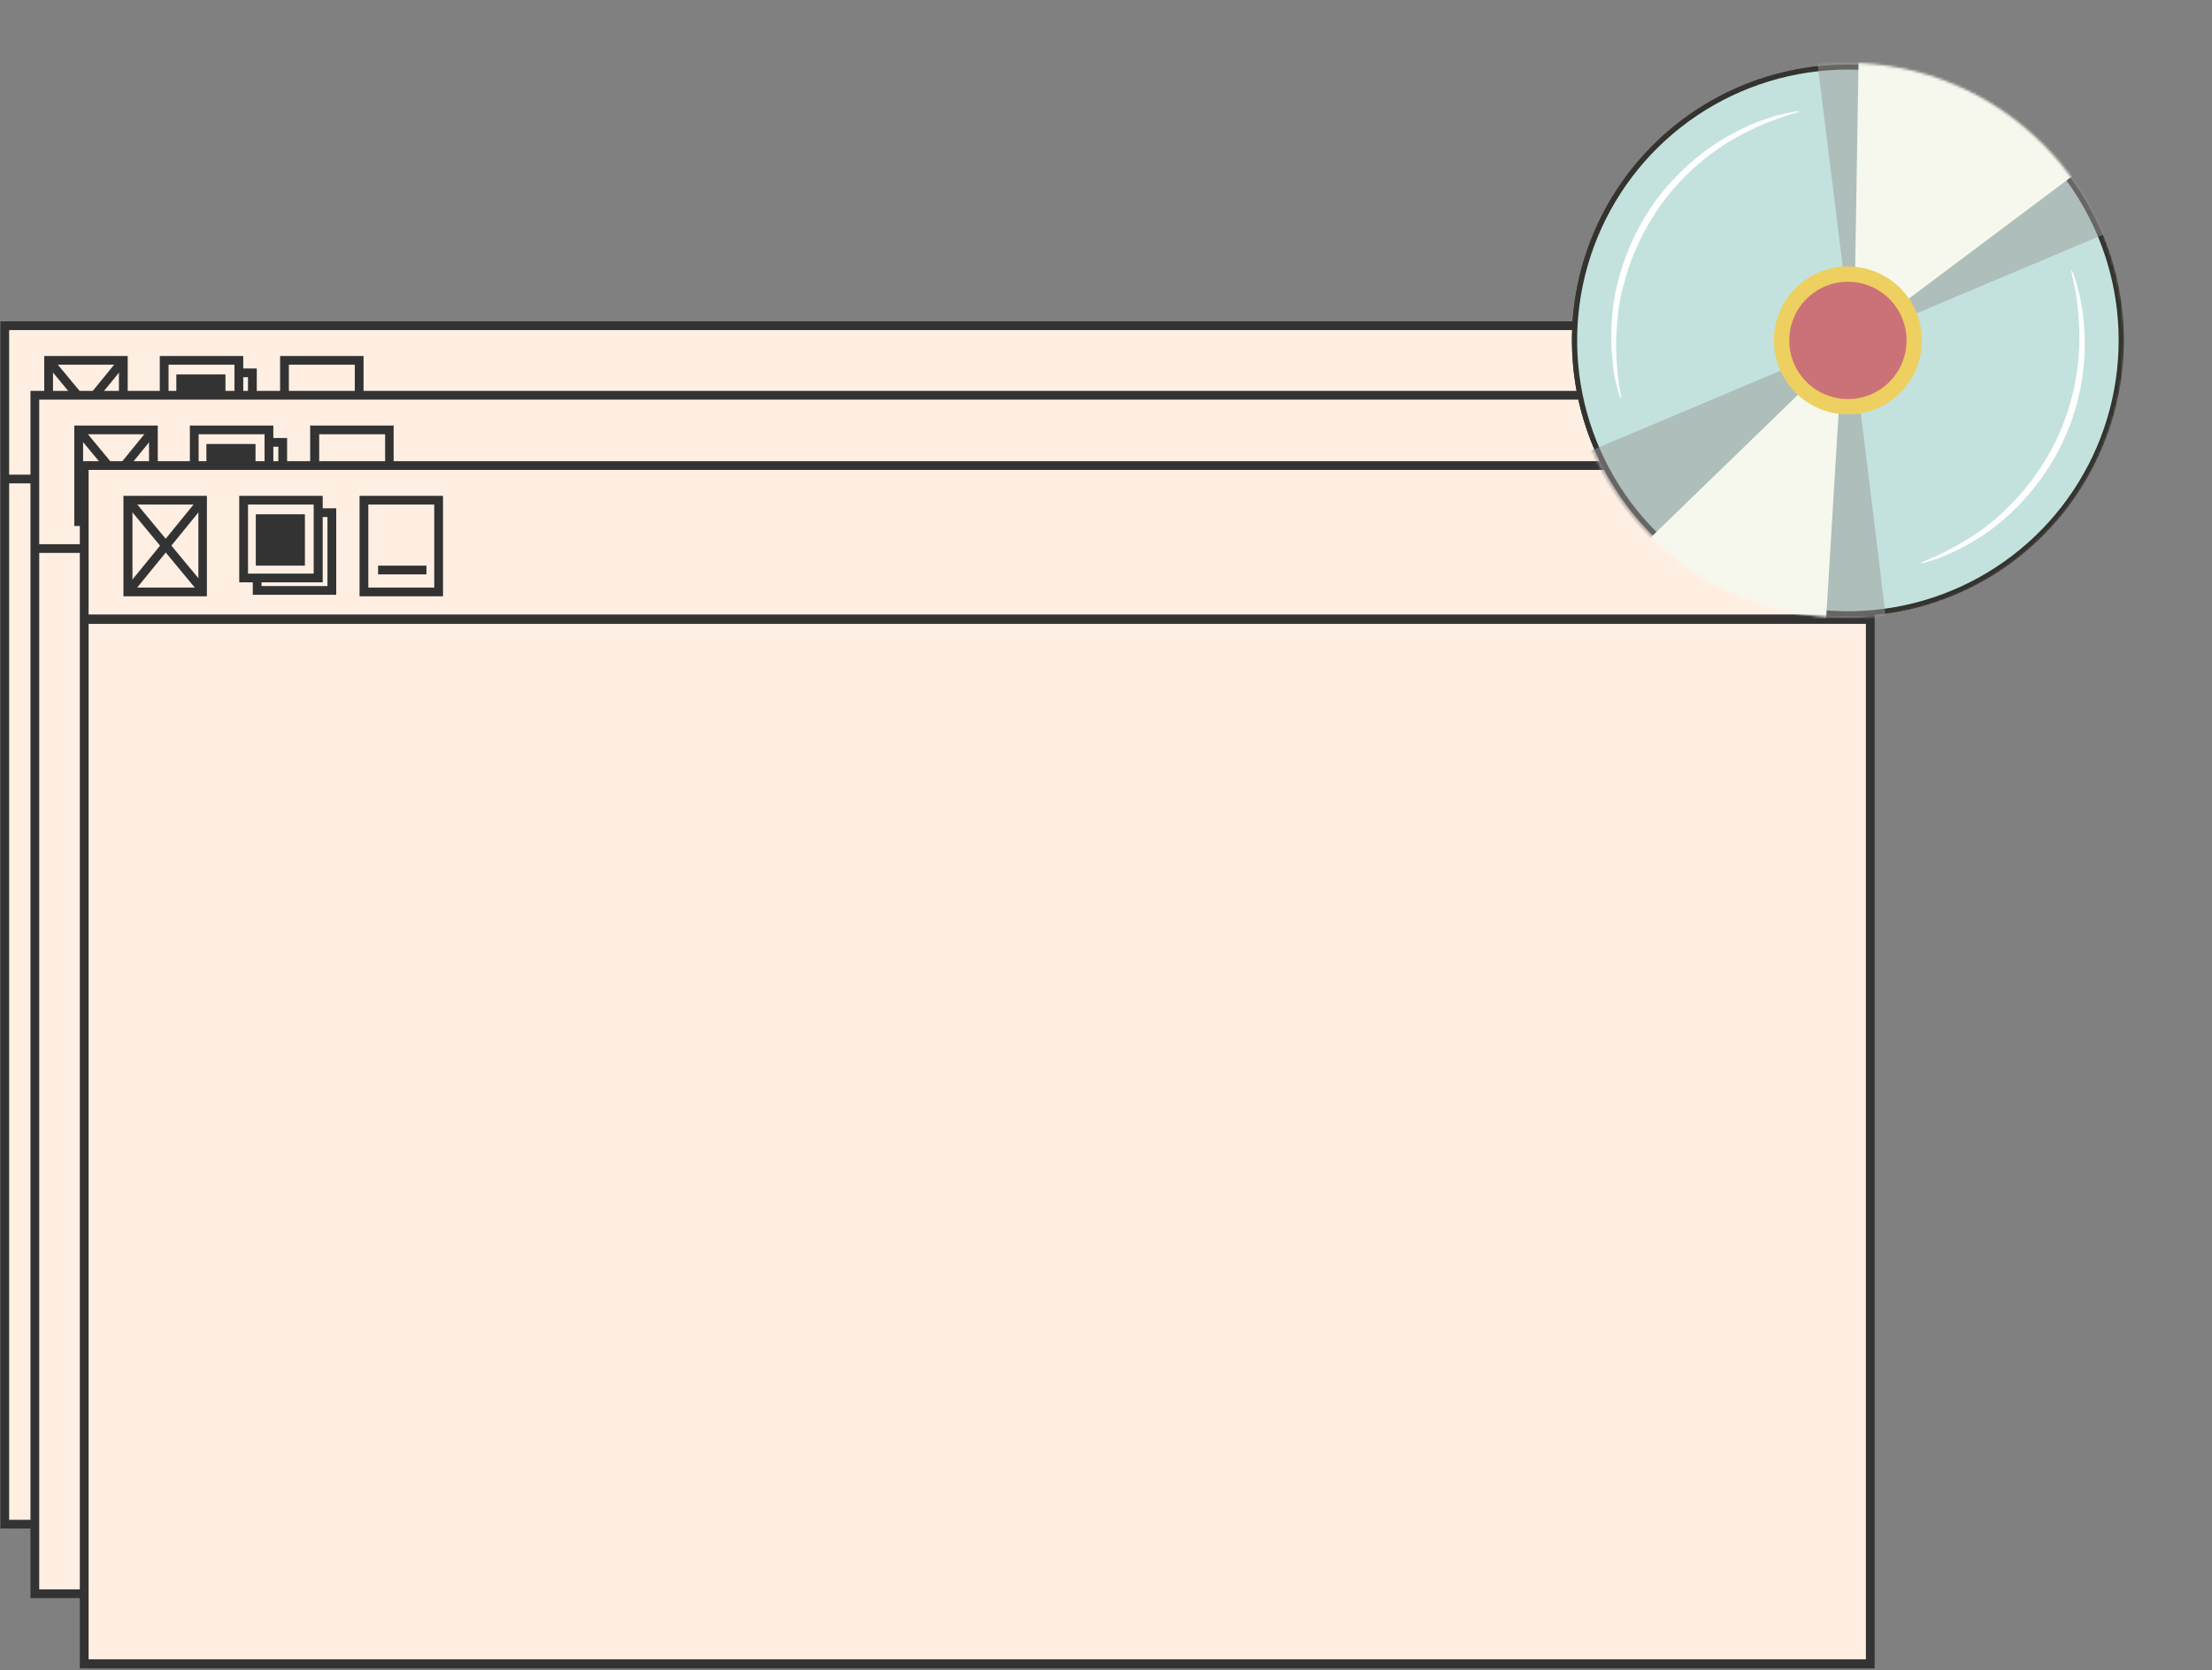 <svg width="881" height="665" viewBox="0 0 881 665" fill="none" xmlns="http://www.w3.org/2000/svg">
<rect x="0" y="0" width="881" height="665" fill="#808080" stroke="none"/>
<path d="M713.307 129.744H1.947V607.065H713.307V129.744Z" fill="#FFEFE3"/>
<path d="M711.51 131.432V605.179H3.644V131.432H711.51ZM715.004 127.958H711.51H3.644H0.15V131.432V605.179V608.653H3.644H711.51H715.004V605.179V131.432V127.958Z" fill="#333333"/>
<path d="M713.606 189H1.548V192.474H713.606V189Z" fill="#333333"/>
<path d="M50.762 181.754H17.62V141.754H50.862V181.754H50.762ZM21.114 178.28H47.368V145.228H21.114V178.28Z" fill="#333333"/>
<path d="M20.7 142.403L18 144.608L46.827 179.38L49.527 177.175L20.7 142.403Z" fill="#333333"/>
<path d="M47.69 142.478L17.958 178.95L20.676 181.133L50.407 144.66L47.69 142.478Z" fill="#333333"/>
<path d="M144.798 181.754H111.556V141.754H144.798V181.754ZM115.05 178.28H141.304V145.228H115.05V178.28V178.28Z" fill="#333333"/>
<path d="M138.209 169.546H118.943V173.02H138.209V169.546Z" fill="#333333"/>
<path d="M96.882 176.196H63.64V141.754H96.882V176.196ZM67.134 172.722H93.388V145.228H67.134V172.722Z" fill="#333333"/>
<path d="M102.272 181.159H69.03V175.402H72.524V177.685H98.778V150.191H95.883V146.717H102.272V181.159Z" fill="#333333"/>
<path d="M89.794 149.099H70.228V169.546H89.794V149.099Z" fill="#333333"/>
<path d="M725.286 157.337H13.926V634.658H725.286V157.337Z" fill="#FFEFE3"/>
<path d="M723.489 159.124V632.871H15.623V159.124H723.489ZM727.083 155.65H723.589H15.623H12.13V159.124V632.871V636.345H15.623H723.489H726.983V632.871V159.124V155.65H727.083Z" fill="#333333"/>
<path d="M725.685 216.692H13.627V220.166H725.685V216.692Z" fill="#333333"/>
<path d="M62.841 209.447H29.599V169.447H62.841V209.447ZM33.093 205.973H59.347V172.921H33.093V205.973Z" fill="#333333"/>
<path d="M32.7 170.117L30 172.322L58.827 207.095L61.527 204.89L32.7 170.117Z" fill="#333333"/>
<path d="M59.76 170.117L30.028 206.589L32.746 208.772L62.478 172.3L59.76 170.117Z" fill="#333333"/>
<path d="M156.777 209.447H123.535V169.447H156.777V209.447ZM127.129 205.973H153.383V172.921H127.129V205.973Z" fill="#333333"/>
<path d="M150.189 197.238H130.922V200.712H150.189V197.238Z" fill="#333333"/>
<path d="M108.861 203.888H75.619V169.447H108.861V203.888V203.888ZM79.113 200.414H105.367V172.921H79.113V200.414Z" fill="#333333"/>
<path d="M114.351 208.851H81.109V203.094H84.603V205.377H110.857V177.883H107.962V174.409H114.351V208.851Z" fill="#333333"/>
<path d="M101.773 176.792H82.207V197.238H101.773V176.792Z" fill="#333333"/>
<path d="M744.851 185.328H33.492V662.648H744.851V185.328Z" fill="#FFEFE3"/>
<path d="M743.154 187.114V660.861H35.289V187.114H743.154ZM746.648 183.64H743.154H35.289H31.795V187.114V660.861V664.335H35.289H743.154H746.648V660.861V187.114V183.64V183.64Z" fill="#333333"/>
<path d="M745.251 244.682H33.193V248.156H745.251V244.682Z" fill="#333333"/>
<path d="M82.407 237.437H49.165V197.437H82.407V237.437ZM52.759 233.963H79.013V200.911H52.759V233.963Z" fill="#333333"/>
<path d="M52.354 198.073L49.654 200.278L78.481 235.05L81.18 232.845L52.354 198.073Z" fill="#333333"/>
<path d="M79.343 198.141L49.611 234.613L52.329 236.796L82.061 200.324L79.343 198.141Z" fill="#333333"/>
<path d="M176.443 237.437H143.201V197.437H176.443V237.437V237.437ZM146.695 233.963H172.949V200.911H146.695V233.963Z" fill="#333333"/>
<path d="M169.854 225.228H150.588V228.702H169.854V225.228Z" fill="#333333"/>
<path d="M128.526 231.878H95.284V197.437H128.526V231.878ZM98.778 228.404H124.933V200.911H98.778V228.404Z" fill="#333333"/>
<path d="M133.917 236.841H100.675V231.084H104.169V233.367H130.423V205.873H127.528V202.399H133.917V236.841Z" fill="#333333"/>
<path d="M121.439 204.782H101.873V225.228H121.439V204.782Z" fill="#333333"/>
<path d="M743.753 248.156H34.69V660.96H743.753V248.156Z" stroke="#34332E" stroke-width="0.5" stroke-miterlimit="10"/>
<mask id="mask0_198_4" style="mask-type:alpha" maskUnits="userSpaceOnUse" x="625" y="25" width="221" height="221">
<circle cx="735.5" cy="135.5" r="110.5" fill="#C4C4C4"/>
</mask>
<g mask="url(#mask0_198_4)">
<path d="M735.86 245.39C707.791 245.376 680.792 234.618 660.407 215.323C640.022 196.027 627.797 169.66 626.242 141.635C624.687 113.609 633.92 86.051 652.046 64.619C670.172 43.188 695.815 29.508 723.71 26.39C727.827 25.928 731.967 25.694 736.11 25.69C764.179 25.704 791.178 36.462 811.563 55.757C831.948 75.052 844.173 101.42 845.728 129.445C847.283 157.471 838.05 185.029 819.924 206.461C801.798 227.892 776.155 241.572 748.26 244.69C744.146 245.149 740.01 245.379 735.87 245.38L735.86 245.39ZM736 128.04C735.713 128.025 735.426 128.025 735.14 128.04C733.151 128.15 731.287 129.046 729.958 130.53C728.63 132.015 727.945 133.966 728.055 135.955C728.165 137.944 729.061 139.808 730.545 141.137C732.029 142.465 733.981 143.15 735.97 143.04C736.257 143.038 736.544 143.021 736.83 142.99C737.809 142.881 738.756 142.579 739.618 142.103C740.48 141.627 741.24 140.986 741.854 140.216C742.468 139.446 742.924 138.562 743.196 137.616C743.468 136.669 743.551 135.679 743.44 134.7C743.236 132.869 742.364 131.178 740.992 129.949C739.619 128.721 737.842 128.041 736 128.04V128.04Z" fill="#34332E"/>
<path d="M723.94 28.39C702.744 30.773 682.731 39.387 666.432 53.144C650.132 66.9 638.278 85.182 632.368 105.676C626.458 126.17 626.759 147.956 633.231 168.28C639.704 188.603 652.057 206.551 668.73 219.853C685.403 233.155 705.646 241.214 726.899 243.012C748.153 244.809 769.462 240.263 788.131 229.95C806.801 219.636 821.993 204.018 831.787 185.07C841.58 166.122 845.534 144.695 843.15 123.5C841.568 109.427 837.23 95.804 830.383 83.408C823.536 71.012 814.314 60.086 803.244 51.254C792.175 42.422 779.473 35.857 765.866 31.934C752.259 28.011 738.013 26.807 723.94 28.39V28.39ZM737.68 150.63C734.699 150.963 731.686 150.405 729.023 149.026C726.359 147.647 724.164 145.51 722.714 142.883C721.265 140.257 720.627 137.26 720.88 134.272C721.134 131.283 722.268 128.436 724.139 126.092C726.009 123.747 728.533 122.01 731.391 121.1C734.249 120.189 737.313 120.146 740.195 120.977C743.078 121.807 745.649 123.473 747.585 125.764C749.52 128.056 750.733 130.869 751.07 133.85C751.294 135.831 751.125 137.837 750.573 139.753C750.021 141.669 749.097 143.457 747.854 145.016C746.61 146.574 745.071 147.872 743.326 148.836C741.58 149.799 739.662 150.409 737.68 150.63V150.63Z" fill="#C3E2DD"/>
<g style="mix-blend-mode:color-burn" opacity="0.5">
<path d="M752.4 257.92C752.72 256.41 720.74 0 720.74 0L880.32 75.44L618 186.04C618 186.04 678.3 267.73 752.4 257.92Z" fill="#999999"/>
</g>
<g style="mix-blend-mode:soft-light">
<g style="mix-blend-mode:soft-light">
<path d="M727.04 250.95L733.75 140.09L634.46 236.29L727.04 250.95Z" fill="#F6F8ED"/>
</g>
<g style="mix-blend-mode:soft-light">
<path d="M738.4 135.28L740.63 0.22L856.91 46.5L738.4 135.28Z" fill="#F6F8ED"/>
</g>
</g>
<g style="mix-blend-mode:soft-light">
<g style="mix-blend-mode:soft-light">
<path d="M825.01 107.56C824.51 107.68 827.35 115.47 828.01 128.56C829.095 145.571 825.546 162.557 817.74 177.71C808.58 195.38 794.84 207.96 783.74 214.66C772.63 221.54 764.74 223.84 764.9 224.37C764.96 224.54 766.9 223.99 770.45 222.84C772.597 222.155 774.693 221.316 776.72 220.33C779.48 219.158 782.153 217.791 784.72 216.24C796.3 209.84 810.72 197.11 820.11 178.91C828.164 163.373 831.564 145.841 829.9 128.42C829.506 123.185 828.561 118.006 827.08 112.97C826 109.34 825.17 107.46 825.01 107.56Z" fill="white"/>
</g>
<g style="mix-blend-mode:soft-light">
<path d="M645.61 158.82C646.08 158.73 643.68 150.53 643.61 137C643.91 130.28 644.19 122.19 646.61 113.6C649.002 104.258 652.785 95.328 657.83 87.11C662.86 78.874 669.18 71.5 676.55 65.27C682.511 60.107 689.116 55.737 696.2 52.27C708.33 46.27 716.75 44.86 716.6 44.27C716.6 44.1 714.49 44.46 710.74 45.27C709.8 45.48 708.74 45.68 707.62 45.98L704.02 47.18L699.9 48.56C698.46 49.13 696.99 49.85 695.42 50.56C688.05 53.879 681.177 58.207 675 63.42C667.318 69.721 660.744 77.261 655.55 85.73C650.357 94.175 646.524 103.384 644.19 113.02C641.87 121.88 641.76 130.18 641.71 137.02C642 140.44 642.27 143.54 642.51 146.26C642.75 148.98 643.34 151.26 643.78 153.13C644.7 156.88 645.44 158.87 645.61 158.82Z" fill="white"/>
</g>
</g>
<path d="M765.27 132.26C764.619 126.471 762.266 121.004 758.508 116.552C754.751 112.1 749.758 108.862 744.16 107.247C738.562 105.632 732.612 105.713 727.06 107.48C721.509 109.247 716.606 112.62 712.971 117.173C709.336 121.726 707.133 127.255 706.64 133.06C706.147 138.865 707.387 144.686 710.201 149.786C713.016 154.887 717.28 159.039 722.454 161.717C727.628 164.394 733.48 165.478 739.27 164.83C747.037 163.958 754.139 160.037 759.015 153.929C763.891 147.821 766.141 140.027 765.27 132.26Z" fill="#EDD05F"/>
<path d="M759.2 132.94C758.684 128.348 756.819 124.013 753.839 120.482C750.859 116.95 746.899 114.382 742.46 113.102C738.02 111.821 733.3 111.886 728.898 113.288C724.495 114.69 720.607 117.366 717.726 120.978C714.844 124.59 713.098 128.975 712.709 133.579C712.32 138.183 713.305 142.799 715.539 146.844C717.774 150.888 721.157 154.179 725.262 156.3C729.367 158.421 734.009 159.277 738.6 158.76C744.755 158.067 750.383 154.957 754.246 150.115C758.109 145.273 759.891 139.095 759.2 132.94V132.94Z" fill="#CB7178"/>
<path d="M735.86 245.39C707.791 245.376 680.792 234.618 660.407 215.323C640.022 196.027 627.797 169.66 626.242 141.635C624.687 113.609 633.92 86.051 652.046 64.619C670.172 43.188 695.815 29.508 723.71 26.39C727.827 25.928 731.967 25.694 736.11 25.69C764.179 25.704 791.178 36.462 811.563 55.757C831.948 75.052 844.173 101.42 845.728 129.445C847.283 157.471 838.05 185.029 819.924 206.461C801.798 227.892 776.155 241.572 748.26 244.69C744.146 245.149 740.01 245.379 735.87 245.38L735.86 245.39ZM736 128.04C735.713 128.025 735.426 128.025 735.14 128.04C733.151 128.15 731.287 129.046 729.958 130.53C728.63 132.015 727.945 133.966 728.055 135.955C728.165 137.944 729.061 139.808 730.545 141.137C732.029 142.465 733.981 143.15 735.97 143.04C736.257 143.038 736.544 143.021 736.83 142.99C737.809 142.881 738.756 142.579 739.618 142.103C740.48 141.627 741.24 140.986 741.854 140.216C742.468 139.446 742.924 138.562 743.196 137.616C743.468 136.669 743.551 135.679 743.44 134.7C743.236 132.869 742.364 131.178 740.992 129.949C739.619 128.721 737.842 128.041 736 128.04V128.04Z" fill="#34332E"/>
<path d="M723.94 28.39C702.744 30.773 682.731 39.387 666.432 53.144C650.132 66.9 638.278 85.182 632.368 105.676C626.458 126.17 626.759 147.956 633.231 168.28C639.704 188.603 652.057 206.551 668.73 219.853C685.403 233.155 705.646 241.214 726.899 243.012C748.153 244.809 769.462 240.263 788.131 229.95C806.801 219.636 821.993 204.018 831.787 185.07C841.58 166.122 845.534 144.695 843.15 123.5C841.568 109.427 837.23 95.804 830.383 83.408C823.536 71.012 814.314 60.086 803.244 51.254C792.175 42.422 779.473 35.857 765.866 31.934C752.259 28.011 738.013 26.807 723.94 28.39V28.39ZM737.68 150.63C734.699 150.963 731.686 150.405 729.023 149.026C726.359 147.647 724.164 145.51 722.714 142.883C721.265 140.257 720.627 137.26 720.88 134.272C721.134 131.283 722.268 128.436 724.139 126.092C726.009 123.747 728.533 122.01 731.391 121.1C734.249 120.189 737.313 120.146 740.195 120.977C743.078 121.807 745.649 123.473 747.585 125.764C749.52 128.056 750.733 130.869 751.07 133.85C751.294 135.831 751.125 137.837 750.573 139.753C750.021 141.669 749.097 143.457 747.854 145.016C746.61 146.574 745.071 147.872 743.326 148.836C741.58 149.799 739.662 150.409 737.68 150.63V150.63Z" fill="#C3E2DD"/>
<g style="mix-blend-mode:color-burn" opacity="0.5">
<path d="M752.4 257.92C752.72 256.41 720.74 0 720.74 0L880.32 75.44L618 186.04C618 186.04 678.3 267.73 752.4 257.92Z" fill="#999999"/>
</g>
<g style="mix-blend-mode:soft-light">
<g style="mix-blend-mode:soft-light">
<path d="M727.04 250.95L733.75 140.09L634.46 236.29L727.04 250.95Z" fill="#F6F8ED"/>
</g>
<g style="mix-blend-mode:soft-light">
<path d="M738.4 135.28L740.63 0.22L856.91 46.5L738.4 135.28Z" fill="#F6F8ED"/>
</g>
</g>
<g style="mix-blend-mode:soft-light">
<g style="mix-blend-mode:soft-light">
<path d="M825.01 107.56C824.51 107.68 827.35 115.47 828.01 128.56C829.095 145.571 825.546 162.557 817.74 177.71C808.58 195.38 794.84 207.96 783.74 214.66C772.63 221.54 764.74 223.84 764.9 224.37C764.96 224.54 766.9 223.99 770.45 222.84C772.597 222.155 774.693 221.316 776.72 220.33C779.48 219.158 782.153 217.791 784.72 216.24C796.3 209.84 810.72 197.11 820.11 178.91C828.164 163.373 831.564 145.841 829.9 128.42C829.506 123.185 828.561 118.006 827.08 112.97C826 109.34 825.17 107.46 825.01 107.56Z" fill="white"/>
</g>
<g style="mix-blend-mode:soft-light">
<path d="M645.61 158.82C646.08 158.73 643.68 150.53 643.61 137C643.91 130.28 644.19 122.19 646.61 113.6C649.002 104.258 652.785 95.328 657.83 87.11C662.86 78.874 669.18 71.5 676.55 65.27C682.511 60.107 689.116 55.737 696.2 52.27C708.33 46.27 716.75 44.86 716.6 44.27C716.6 44.1 714.49 44.46 710.74 45.27C709.8 45.48 708.74 45.68 707.62 45.98L704.02 47.18L699.9 48.56C698.46 49.13 696.99 49.85 695.42 50.56C688.05 53.879 681.177 58.207 675 63.42C667.318 69.721 660.744 77.261 655.55 85.73C650.357 94.175 646.524 103.384 644.19 113.02C641.87 121.88 641.76 130.18 641.71 137.02C642 140.44 642.27 143.54 642.51 146.26C642.75 148.98 643.34 151.26 643.78 153.13C644.7 156.88 645.44 158.87 645.61 158.82Z" fill="white"/>
</g>
</g>
<path d="M765.27 132.26C764.619 126.471 762.266 121.004 758.508 116.552C754.751 112.1 749.758 108.862 744.16 107.247C738.562 105.632 732.612 105.713 727.06 107.48C721.509 109.247 716.606 112.62 712.971 117.173C709.336 121.726 707.133 127.255 706.64 133.06C706.147 138.865 707.387 144.686 710.201 149.786C713.016 154.887 717.28 159.039 722.454 161.717C727.628 164.394 733.48 165.478 739.27 164.83C747.037 163.958 754.139 160.037 759.015 153.929C763.891 147.821 766.141 140.027 765.27 132.26Z" fill="#EDD05F"/>
<path d="M759.2 132.94C758.684 128.348 756.819 124.013 753.839 120.482C750.859 116.95 746.899 114.382 742.46 113.102C738.02 111.821 733.3 111.886 728.898 113.288C724.495 114.69 720.607 117.366 717.726 120.978C714.844 124.59 713.098 128.975 712.709 133.579C712.32 138.183 713.305 142.799 715.539 146.844C717.774 150.888 721.157 154.179 725.262 156.3C729.367 158.421 734.009 159.277 738.6 158.76C744.755 158.067 750.383 154.957 754.246 150.115C758.109 145.273 759.891 139.095 759.2 132.94V132.94Z" fill="#CB7178"/>
</g>
</svg>
